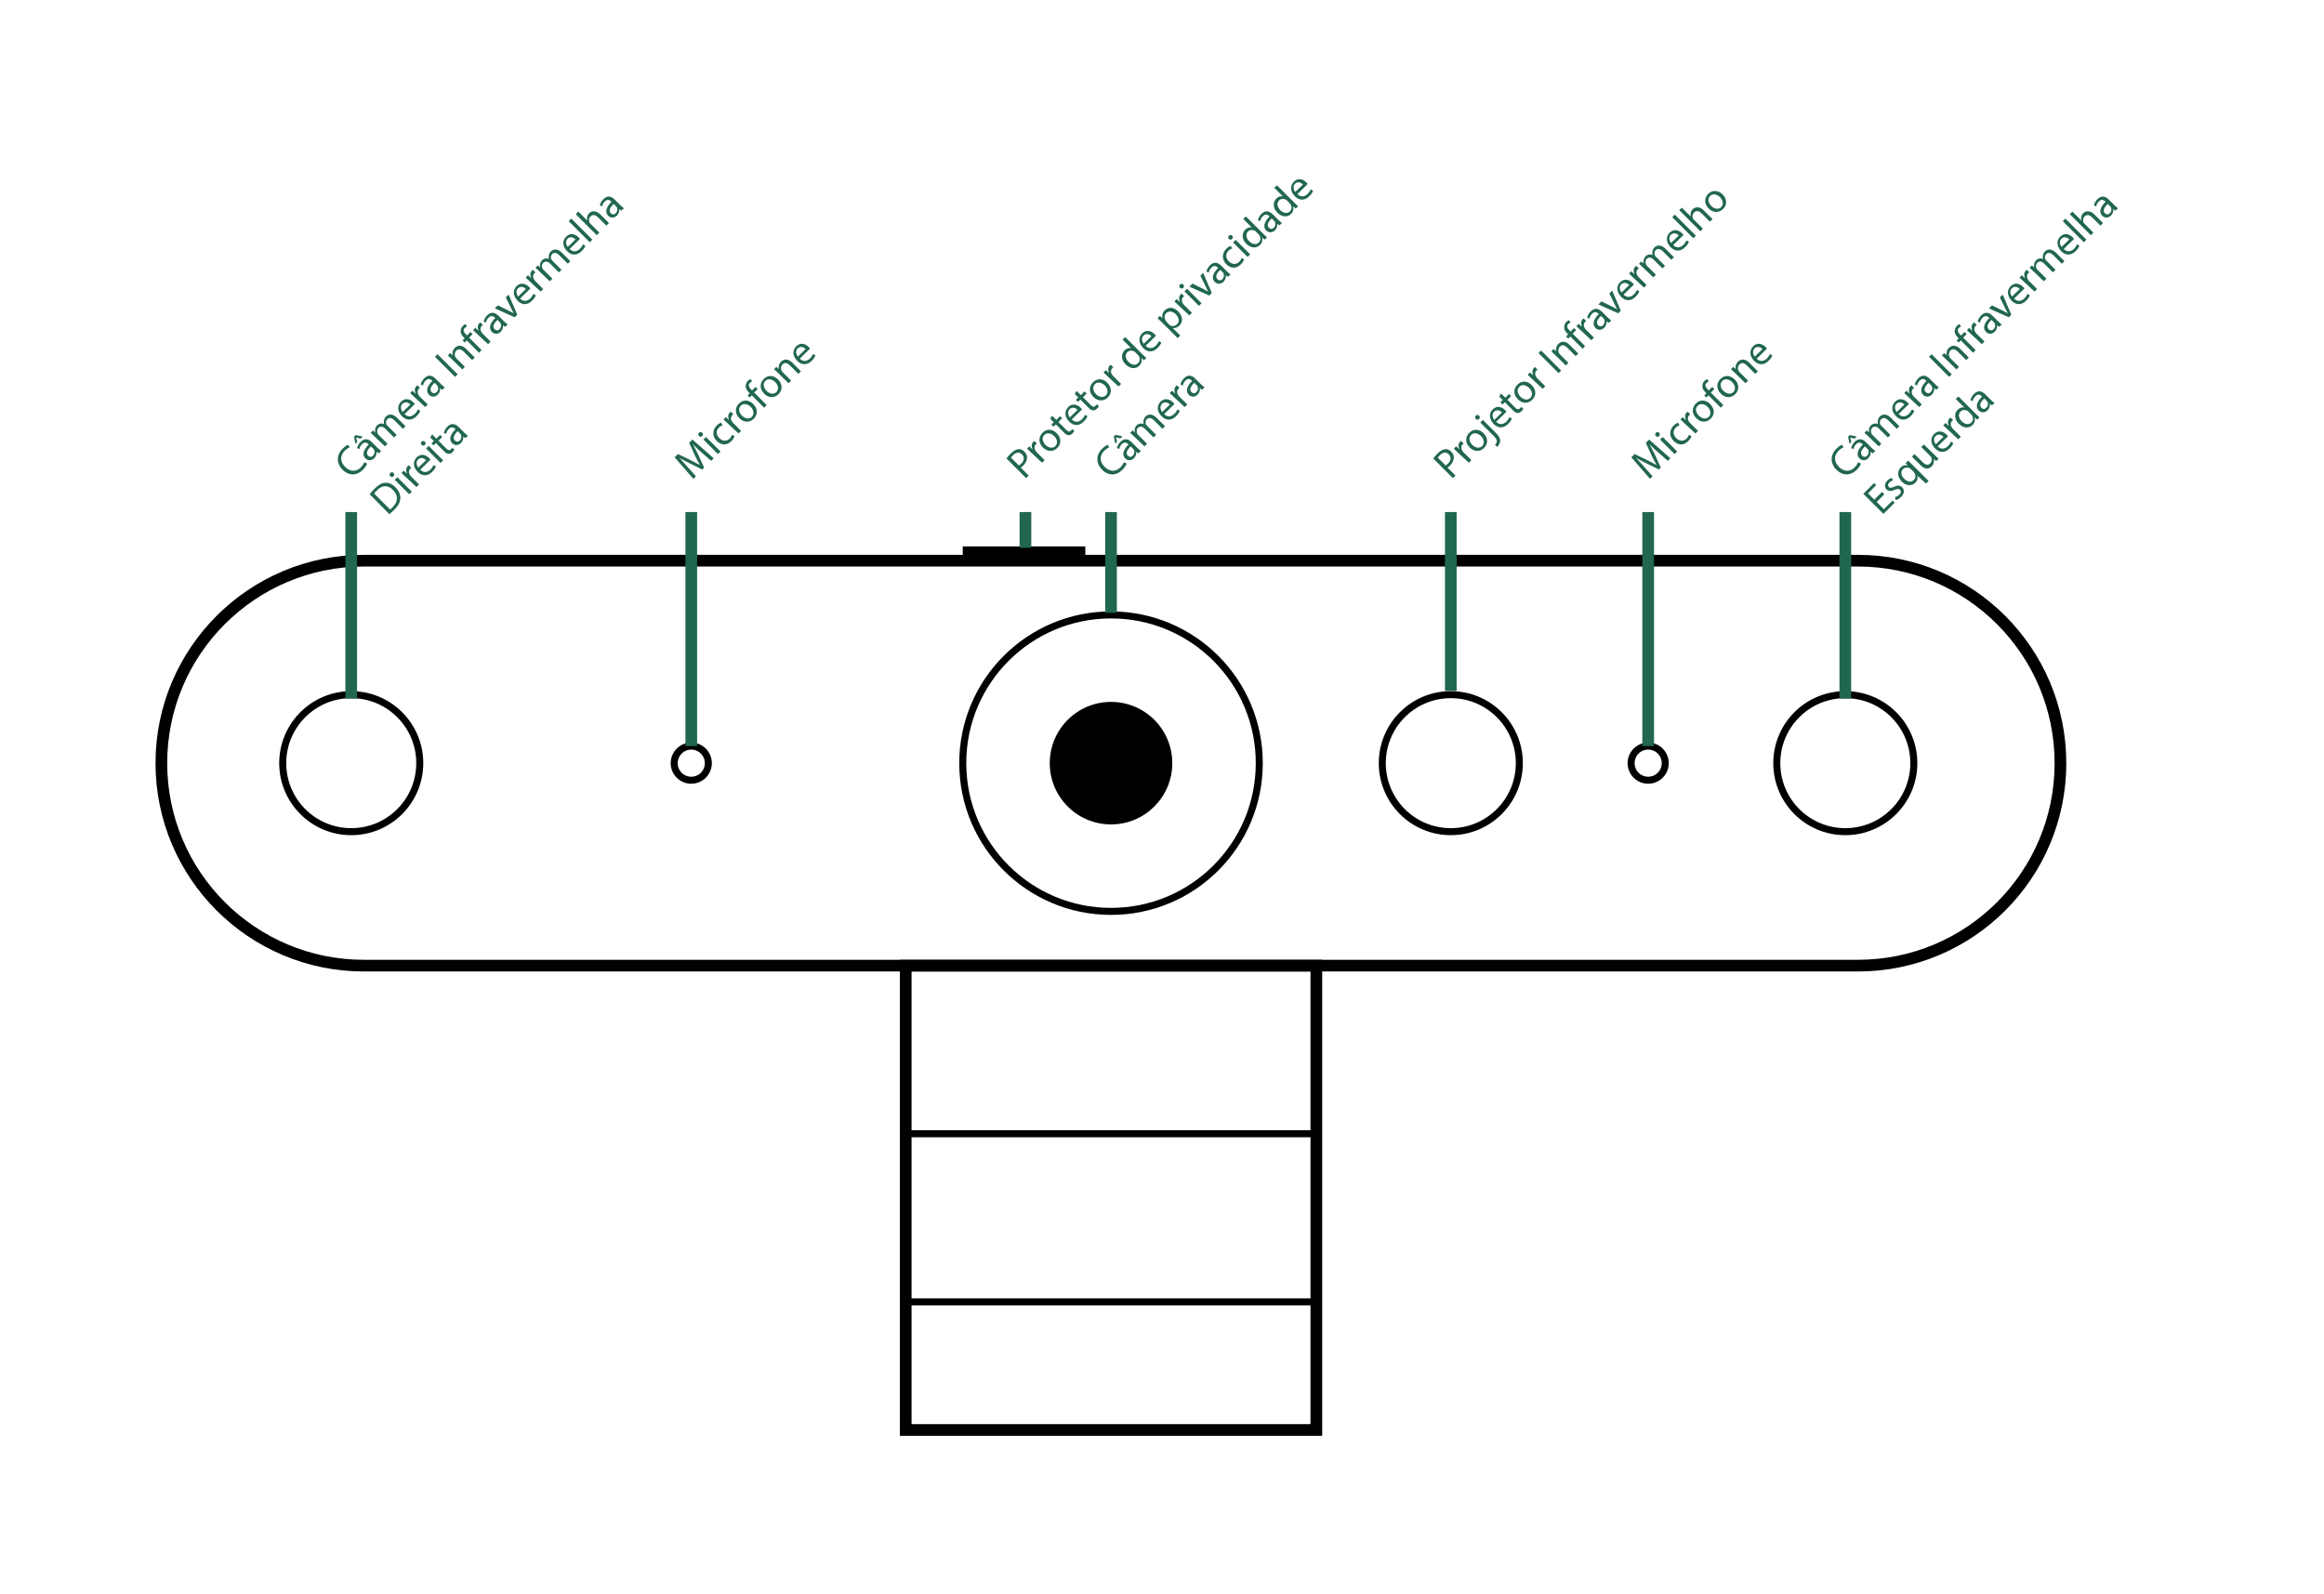 <?xml version="1.0" encoding="utf-8"?>
<!-- Generator: Adobe Illustrator 25.0.1, SVG Export Plug-In . SVG Version: 6.00 Build 0)  -->
<svg version="1.1" id="Layer_1" xmlns="http://www.w3.org/2000/svg" xmlns:xlink="http://www.w3.org/1999/xlink" x="0px" y="0px"
	 viewBox="0 0 993.8 681.9" style="enable-background:new 0 0 993.8 681.9;" xml:space="preserve">
<style type="text/css">
	.st0{fill:#74BAA0;}
	.st1{fill:#C6CEC7;}
	.st2{opacity:0.4;fill:url(#SVGID_1_);}
	.st3{opacity:0.35;fill:url(#SVGID_2_);}
	.st4{opacity:0.3;fill:url(#SVGID_3_);}
	.st5{fill:none;stroke:#000000;stroke-width:5;stroke-miterlimit:10;}
	.st6{fill:#CCD9CF;}
	.st7{fill:#67A38B;}
	.st8{opacity:0.28;fill:url(#SVGID_4_);}
	.st9{fill:none;stroke:#000000;stroke-width:3;stroke-miterlimit:10;}
	.st10{fill:none;stroke:#216651;stroke-width:5;stroke-miterlimit:10;}
	.st11{fill:#216651;}
	.st12{fill:none;stroke:#000000;stroke-width:5;stroke-linejoin:round;stroke-miterlimit:10;}
	.st13{opacity:0.5;fill:url(#SVGID_5_);}
	.st14{opacity:0.59;}
	.st15{opacity:0.77;}
	.st16{opacity:0.4;fill:url(#SVGID_6_);}
	.st17{opacity:0.35;fill:url(#SVGID_7_);}
	.st18{opacity:0.3;fill:url(#SVGID_8_);}
	.st19{opacity:0.28;fill:url(#SVGID_9_);}
	.st20{opacity:0.5;fill:url(#SVGID_10_);}
	.st21{fill:none;stroke:#216651;stroke-width:3;stroke-miterlimit:10;}
	.st22{fill:url(#SVGID_11_);}
	.st23{opacity:0.5;fill:#B3B3B3;}
	.st24{opacity:0.85;fill:url(#SVGID_12_);}
</style>
<path class="st5" d="M794.5,413H155.6c-47.8,0-86.6-38.8-86.6-86.6v0c0-47.8,38.8-86.6,86.6-86.6h638.9c47.8,0,86.6,38.8,86.6,86.6
	v0C881.1,374.2,842.4,413,794.5,413z"/>
<circle class="st9" cx="475.1" cy="326.4" r="63.4"/>
<circle class="st9" cx="620.4" cy="326.4" r="29.3"/>
<circle class="st9" cx="295.6" cy="326.4" r="7.3"/>
<circle cx="475.1" cy="326.4" r="26.2"/>
<circle class="st9" cx="704.8" cy="326.4" r="7.3"/>
<circle class="st9" cx="150.2" cy="326.4" r="29.3"/>
<circle class="st9" cx="789.1" cy="326.4" r="29.3"/>
<rect x="411.7" y="233.7" width="52.4" height="6"/>
<rect x="387.3" y="413" class="st9" width="175.6" height="71.9"/>
<rect x="387.3" y="413" class="st5" width="175.6" height="198.6"/>
<rect x="387.3" y="556.8" class="st9" width="175.6" height="54.8"/>
<line class="st10" x1="150.2" y1="298.8" x2="150.2" y2="219"/>
<line class="st10" x1="295.6" y1="319.1" x2="295.6" y2="219"/>
<line class="st10" x1="475.1" y1="262.1" x2="475.1" y2="219"/>
<g>
	<path class="st11" d="M157,198.3c-0.2,0.6-0.8,1.6-1.9,2.7c-2.4,2.4-5.8,2.7-8.6-0.1c-2.7-2.7-2.7-6.3,0-9c1.1-1.1,2-1.5,2.4-1.7
		l0.6,1.2c-0.6,0.2-1.4,0.7-2.1,1.4c-2,2-2.1,4.6,0.2,6.9c2.1,2.1,4.7,2.2,6.7,0.2c0.7-0.7,1.2-1.5,1.5-2.2L157,198.3z"/>
	<path class="st11" d="M152.1,186.1l3,0.6l-0.9,0.9l-1.9-0.5l0,0l0.5,1.9l-0.8,0.8l-0.6-3L152.1,186.1z M161.9,193.9l-0.9-0.7l0,0
		c0.1,0.8-0.1,1.9-1,2.8c-1.2,1.2-2.8,1-3.7,0.1c-1.5-1.5-1-3.6,1.4-6l-0.1-0.1c-0.5-0.5-1.6-1.3-2.8,0c-0.6,0.6-1,1.3-1.1,2.1
		l-1-0.5c0.2-0.8,0.7-1.8,1.5-2.6c1.9-1.9,3.6-1.1,4.9,0.2l2.3,2.3c0.5,0.5,1.1,1,1.6,1.4L161.9,193.9z M158.6,190.9
		c-1.2,1.2-2.4,2.8-1.2,4c0.7,0.7,1.6,0.6,2.1,0c0.8-0.8,0.8-1.8,0.5-2.5c-0.1-0.2-0.2-0.3-0.3-0.4L158.6,190.9z"/>
	<path class="st11" d="M160.2,186.7c-0.6-0.6-1.2-1.1-1.7-1.6l1-1l1,0.9l0,0c-0.2-0.9-0.2-2.1,0.8-3.1c0.8-0.8,2-1,3-0.5l0,0
		c-0.2-0.5-0.2-1-0.1-1.5c0.1-0.6,0.3-1.2,0.9-1.8c0.8-0.8,2.6-1.5,4.7,0.6l3.6,3.6l-1.1,1.1l-3.5-3.5c-1.2-1.2-2.3-1.5-3.2-0.6
		c-0.6,0.6-0.7,1.6-0.3,2.3c0.1,0.2,0.3,0.4,0.5,0.6l3.8,3.8l-1.1,1.1l-3.7-3.7c-1-1-2.1-1.3-3-0.4c-0.7,0.7-0.6,1.8-0.3,2.5
		c0.1,0.2,0.3,0.4,0.5,0.6l3.7,3.7l-1.1,1.1L160.2,186.7z"/>
	<path class="st11" d="M173,177.1c1.5,1.5,3.1,1.1,4.3,0c0.8-0.8,1.1-1.4,1.4-2l1,0.6c-0.2,0.6-0.7,1.5-1.7,2.4
		c-1.9,1.9-4.3,1.8-6.1-0.1c-1.9-1.9-2.2-4.4-0.4-6.2c2-2,4.3-0.8,5.4,0.4c0.2,0.2,0.4,0.4,0.5,0.6L173,177.1z M175.5,173
		c-0.7-0.7-2.1-1.5-3.4-0.3c-1.1,1.1-0.6,2.7,0.1,3.5L175.5,173z"/>
	<path class="st11" d="M177.4,170c-0.7-0.7-1.4-1.3-2-1.9l1-1l1.2,1.2l0.1-0.1c-0.5-1.1-0.4-2.3,0.4-3.1c0.1-0.1,0.2-0.2,0.4-0.3
		l1.1,1.1c-0.1,0.1-0.3,0.2-0.4,0.3c-0.8,0.8-0.8,1.9-0.1,2.9c0.1,0.2,0.3,0.4,0.5,0.6l3.3,3.3l-1.1,1.1L177.4,170z"/>
	<path class="st11" d="M189.1,166.7l-0.9-0.7l0,0c0.1,0.8-0.1,1.9-1,2.8c-1.2,1.2-2.8,1-3.7,0.1c-1.5-1.5-1-3.6,1.4-6l-0.1-0.1
		c-0.5-0.5-1.6-1.3-2.8,0c-0.6,0.6-1,1.3-1.1,2.1l-1-0.5c0.2-0.8,0.7-1.8,1.5-2.6c1.9-1.9,3.6-1.1,4.9,0.2l2.3,2.3
		c0.5,0.5,1.1,1,1.6,1.4L189.1,166.7z M185.8,163.7c-1.2,1.2-2.4,2.8-1.2,4c0.7,0.7,1.6,0.6,2.1,0c0.8-0.8,0.8-1.8,0.5-2.5
		c-0.1-0.2-0.2-0.3-0.3-0.4L185.8,163.7z"/>
	<path class="st11" d="M187.1,151.5l8.6,8.6l-1.1,1.1l-8.6-8.6L187.1,151.5z"/>
	<path class="st11" d="M193.2,153.6c-0.6-0.6-1.2-1.1-1.7-1.6l1-1l1.1,1l0,0c-0.3-0.9-0.1-2.2,0.9-3.2c0.9-0.9,2.7-1.7,4.8,0.4
		l3.7,3.7l-1.1,1.1l-3.6-3.6c-1-1-2.2-1.5-3.2-0.4c-0.7,0.7-0.8,1.8-0.4,2.6c0.1,0.2,0.3,0.4,0.4,0.6l3.7,3.7l-1.1,1.1L193.2,153.6z
		"/>
	<path class="st11" d="M204.9,150.9l-5.3-5.3l-0.9,0.9l-0.9-0.9l0.9-0.9l-0.3-0.3c-0.9-0.9-1.5-1.8-1.4-2.9c0-0.8,0.4-1.6,0.9-2.1
		c0.4-0.4,0.8-0.6,1.1-0.8l0.7,1c-0.2,0.1-0.5,0.3-0.9,0.6c-1,1-0.4,2,0.6,3l0.3,0.3l1.5-1.5l0.9,0.9l-1.5,1.5l5.3,5.3L204.9,150.9z
		"/>
	<path class="st11" d="M204.3,143.1c-0.7-0.7-1.4-1.3-2-1.9l1-1l1.2,1.2l0.1-0.1c-0.5-1.1-0.4-2.3,0.4-3.1c0.1-0.1,0.2-0.2,0.4-0.3
		l1.1,1.1c-0.1,0.1-0.3,0.2-0.4,0.3c-0.8,0.8-0.8,1.9-0.1,2.9c0.1,0.2,0.3,0.4,0.5,0.6l3.3,3.3l-1.1,1.1L204.3,143.1z"/>
	<path class="st11" d="M216,139.8l-0.9-0.7l0,0c0.1,0.8-0.1,1.9-1,2.8c-1.2,1.2-2.8,1-3.7,0.1c-1.5-1.5-1-3.6,1.4-6l-0.1-0.1
		c-0.5-0.5-1.6-1.3-2.8,0c-0.6,0.6-1,1.3-1.1,2.1l-1-0.5c0.2-0.8,0.7-1.8,1.5-2.6c1.9-1.9,3.6-1.1,4.9,0.2l2.3,2.3
		c0.5,0.5,1.1,1,1.6,1.4L216,139.8z M212.7,136.8c-1.2,1.2-2.4,2.8-1.2,4c0.7,0.7,1.6,0.6,2.1,0c0.8-0.8,0.8-1.8,0.5-2.5
		c-0.1-0.2-0.2-0.3-0.3-0.4L212.7,136.8z"/>
	<path class="st11" d="M212.9,130.6l4.7,2.3c0.8,0.4,1.4,0.7,2.1,1.1l0,0c-0.4-0.6-0.7-1.3-1.1-2.1l-2.3-4.7l1.2-1.2l3.7,8.6
		l-1.1,1.1l-8.5-3.8L212.9,130.6z"/>
	<path class="st11" d="M222.4,127.7c1.5,1.5,3.1,1.1,4.3,0c0.8-0.8,1.1-1.4,1.4-2l1,0.6c-0.2,0.6-0.7,1.5-1.7,2.4
		c-1.9,1.9-4.3,1.8-6.1-0.1s-2.2-4.4-0.4-6.2c2-2,4.3-0.8,5.4,0.4c0.2,0.2,0.4,0.4,0.5,0.6L222.4,127.7z M224.9,123.6
		c-0.7-0.7-2.1-1.5-3.4-0.3c-1.1,1.1-0.6,2.7,0.1,3.5L224.9,123.6z"/>
	<path class="st11" d="M226.8,120.6c-0.7-0.7-1.4-1.3-2-1.9l1-1l1.2,1.2l0.1-0.1c-0.5-1.1-0.4-2.3,0.4-3.1c0.1-0.1,0.2-0.2,0.4-0.3
		l1.1,1.1c-0.1,0.1-0.3,0.2-0.4,0.3c-0.8,0.8-0.8,1.9-0.1,2.9c0.1,0.2,0.3,0.4,0.5,0.6l3.3,3.3l-1.1,1.1L226.8,120.6z"/>
	<path class="st11" d="M230.7,116.1c-0.6-0.6-1.2-1.1-1.7-1.6l1-1l1,0.9l0,0c-0.2-0.9-0.2-2,0.8-3.1c0.8-0.8,2-1,3-0.5l0,0
		c-0.2-0.5-0.2-1-0.1-1.5c0.1-0.6,0.3-1.2,0.9-1.8c0.8-0.8,2.6-1.5,4.7,0.6l3.6,3.6l-1.1,1.1l-3.5-3.5c-1.2-1.2-2.3-1.5-3.2-0.6
		c-0.6,0.6-0.7,1.6-0.3,2.3c0.1,0.2,0.3,0.4,0.5,0.6l3.8,3.8l-1.1,1.1l-3.7-3.7c-1-1-2.1-1.3-3-0.4c-0.7,0.7-0.7,1.8-0.3,2.5
		c0.1,0.2,0.3,0.4,0.5,0.6l3.7,3.7l-1.1,1.1L230.7,116.1z"/>
	<path class="st11" d="M243.6,106.5c1.5,1.5,3.1,1.1,4.3,0c0.8-0.8,1.1-1.4,1.4-2l1,0.6c-0.2,0.6-0.7,1.5-1.7,2.4
		c-1.9,1.9-4.3,1.8-6.1-0.1c-1.9-1.9-2.2-4.4-0.4-6.2c2-2,4.3-0.8,5.4,0.4c0.2,0.2,0.4,0.4,0.5,0.6L243.6,106.5z M246.1,102.4
		c-0.7-0.7-2.1-1.5-3.4-0.3c-1.1,1.1-0.6,2.7,0.1,3.5L246.1,102.4z"/>
	<path class="st11" d="M243.2,94.6l1.1-1.1l9,9l-1.1,1.1L243.2,94.6z"/>
	<path class="st11" d="M246.2,91.6l1.1-1.1l3.8,3.8l0,0c-0.1-0.5-0.1-1.1,0-1.6c0.1-0.5,0.4-1,0.8-1.5c0.8-0.8,2.7-1.6,4.8,0.5
		l3.7,3.7l-1.1,1.1l-3.5-3.5c-1-1-2.2-1.5-3.3-0.4c-0.7,0.7-0.8,1.8-0.4,2.6c0.1,0.2,0.2,0.4,0.5,0.6l3.7,3.7l-1.1,1.1L246.2,91.6z"
		/>
	<path class="st11" d="M265.7,90.1l-0.9-0.7l0,0c0.1,0.8-0.1,1.9-1,2.8c-1.2,1.2-2.8,1-3.7,0.1c-1.5-1.5-1-3.6,1.4-6l-0.1-0.1
		c-0.5-0.5-1.6-1.3-2.8,0c-0.6,0.6-1,1.3-1.1,2.1l-1-0.5c0.2-0.8,0.7-1.8,1.5-2.6c1.9-1.9,3.6-1.1,4.9,0.2l2.3,2.3
		c0.5,0.5,1.1,1,1.6,1.4L265.7,90.1z M262.4,87.2c-1.2,1.2-2.4,2.8-1.2,4c0.7,0.7,1.6,0.6,2.1,0c0.8-0.8,0.8-1.8,0.5-2.5
		c-0.1-0.2-0.2-0.3-0.3-0.4L262.4,87.2z"/>
	<path class="st11" d="M158.1,211.4c0.6-0.8,1.3-1.7,2.2-2.5c1.6-1.6,3.1-2.4,4.5-2.4c1.5-0.1,2.9,0.5,4.3,1.9
		c1.4,1.4,2.1,3,2.1,4.6c0,1.6-0.9,3.4-2.6,5c-0.8,0.8-1.5,1.4-2.1,1.9L158.1,211.4z M166.8,217.9c0.3-0.2,0.8-0.6,1.2-1.1
		c2.4-2.4,2.3-5,0-7.3c-2-2-4.4-2.2-6.8,0.2c-0.6,0.6-1,1.1-1.2,1.4L166.8,217.9z"/>
	<path class="st11" d="M168.3,202.3c0.4,0.4,0.4,1,0,1.4c-0.4,0.4-1,0.4-1.4,0c-0.4-0.4-0.4-1,0-1.4
		C167.4,201.8,167.9,201.9,168.3,202.3z M175,211.4l-6.2-6.2l1.1-1.1l6.2,6.2L175,211.4z"/>
	<path class="st11" d="M173.7,204.2c-0.7-0.7-1.4-1.3-2-1.9l1-1l1.2,1.2l0.1-0.1c-0.5-1.1-0.4-2.3,0.4-3.1c0.1-0.1,0.2-0.2,0.4-0.3
		l1.1,1.1c-0.1,0.1-0.3,0.2-0.4,0.3c-0.8,0.8-0.8,1.9-0.1,2.9c0.1,0.2,0.3,0.4,0.5,0.6l3.3,3.3l-1.1,1.1L173.7,204.2z"/>
	<path class="st11" d="M179.7,200.9c1.5,1.5,3.1,1.1,4.3,0c0.8-0.8,1.1-1.4,1.4-2l1,0.6c-0.2,0.6-0.7,1.5-1.7,2.4
		c-1.9,1.9-4.3,1.8-6.1-0.1c-1.9-1.9-2.2-4.4-0.4-6.2c2-2,4.3-0.8,5.4,0.4c0.2,0.2,0.4,0.4,0.5,0.6L179.7,200.9z M182.2,196.8
		c-0.7-0.7-2.1-1.5-3.4-0.3c-1.1,1.1-0.6,2.7,0.1,3.5L182.2,196.8z"/>
	<path class="st11" d="M181.7,188.9c0.4,0.4,0.4,1,0,1.4c-0.4,0.4-1,0.4-1.4,0c-0.4-0.4-0.4-1,0-1.4
		C180.7,188.5,181.3,188.5,181.7,188.9z M188.4,198l-6.2-6.2l1.1-1.1l6.2,6.2L188.4,198z"/>
	<path class="st11" d="M184.8,185.8l1.8,1.8l1.6-1.6l0.9,0.9l-1.6,1.6l3.3,3.3c0.8,0.8,1.4,1,2,0.4c0.3-0.3,0.5-0.5,0.6-0.7l0.9,0.8
		c-0.1,0.3-0.4,0.7-0.8,1.1c-0.5,0.5-1.1,0.8-1.7,0.7c-0.6,0-1.3-0.4-2-1.2l-3.4-3.4l-1,1l-0.9-0.9l1-1l-1.5-1.5L184.8,185.8z"/>
	<path class="st11" d="M199,187.4l-0.9-0.7l0,0c0.1,0.8-0.1,1.9-1,2.8c-1.2,1.2-2.8,1-3.7,0.1c-1.5-1.5-1-3.6,1.4-6l-0.1-0.1
		c-0.5-0.5-1.6-1.3-2.8,0c-0.6,0.6-1,1.3-1.1,2.1l-1-0.5c0.2-0.8,0.7-1.8,1.5-2.6c1.9-1.9,3.6-1.1,4.9,0.2l2.3,2.3
		c0.5,0.5,1.1,1,1.6,1.4L199,187.4z M195.7,184.4c-1.2,1.2-2.4,2.8-1.2,4c0.7,0.7,1.6,0.6,2.1,0c0.8-0.8,0.8-1.8,0.5-2.5
		c-0.1-0.2-0.2-0.3-0.3-0.4L195.7,184.4z"/>
</g>
<line class="st10" x1="789.1" y1="298.8" x2="789.1" y2="219"/>
<g>
	<path class="st11" d="M795.8,198.3c-0.2,0.6-0.8,1.6-1.9,2.7c-2.4,2.4-5.8,2.7-8.6-0.1c-2.7-2.7-2.7-6.3,0-9c1.1-1.1,2-1.5,2.4-1.7
		l0.6,1.2c-0.6,0.2-1.4,0.7-2.1,1.4c-2,2-2.1,4.6,0.2,6.9c2.1,2.1,4.7,2.2,6.7,0.2c0.7-0.7,1.2-1.5,1.5-2.2L795.8,198.3z"/>
	<path class="st11" d="M791,186.1l3,0.6l-0.9,0.9l-1.9-0.5l0,0l0.5,1.9l-0.8,0.8l-0.6-3L791,186.1z M800.8,193.9l-0.9-0.7l0,0
		c0.1,0.8-0.1,1.9-1,2.8c-1.2,1.2-2.8,1-3.7,0.1c-1.5-1.5-1-3.6,1.4-6l-0.1-0.1c-0.5-0.5-1.6-1.3-2.8,0c-0.6,0.6-1,1.3-1.1,2.1
		l-1-0.5c0.2-0.8,0.7-1.8,1.5-2.6c1.9-1.9,3.6-1.1,4.9,0.2l2.3,2.3c0.5,0.5,1.1,1,1.6,1.4L800.8,193.9z M797.5,190.9
		c-1.2,1.2-2.4,2.8-1.2,4c0.7,0.7,1.6,0.6,2.1,0c0.8-0.8,0.8-1.8,0.5-2.5c-0.1-0.2-0.2-0.3-0.3-0.4L797.5,190.9z"/>
	<path class="st11" d="M799,186.7c-0.6-0.6-1.2-1.1-1.7-1.6l1-1l1,0.9l0,0c-0.2-0.9-0.2-2.1,0.8-3.1c0.8-0.8,2-1,3-0.5l0,0
		c-0.2-0.5-0.2-1-0.1-1.5c0.1-0.6,0.3-1.2,0.9-1.8c0.8-0.8,2.6-1.5,4.7,0.6l3.6,3.6l-1.1,1.1l-3.5-3.5c-1.2-1.2-2.3-1.5-3.2-0.6
		c-0.6,0.6-0.7,1.6-0.3,2.3c0.1,0.2,0.3,0.4,0.5,0.6l3.8,3.8l-1.1,1.1l-3.7-3.7c-1-1-2.1-1.3-3-0.4c-0.7,0.7-0.6,1.8-0.3,2.5
		c0.1,0.2,0.3,0.4,0.5,0.6l3.7,3.7l-1.1,1.1L799,186.7z"/>
	<path class="st11" d="M811.9,177.1c1.5,1.5,3.1,1.1,4.3,0c0.8-0.8,1.1-1.4,1.4-2l1,0.6c-0.2,0.6-0.7,1.5-1.7,2.4
		c-1.9,1.9-4.3,1.8-6.1-0.1c-1.9-1.9-2.2-4.4-0.4-6.2c2-2,4.3-0.8,5.4,0.4c0.2,0.2,0.4,0.4,0.5,0.6L811.9,177.1z M814.4,173
		c-0.7-0.7-2.1-1.5-3.4-0.3c-1.1,1.1-0.6,2.7,0.1,3.5L814.4,173z"/>
	<path class="st11" d="M816.3,170c-0.7-0.7-1.4-1.3-2-1.9l1-1l1.2,1.2l0.1-0.1c-0.5-1.1-0.4-2.3,0.4-3.1c0.1-0.1,0.2-0.2,0.4-0.3
		l1.1,1.1c-0.1,0.1-0.3,0.2-0.4,0.3c-0.8,0.8-0.8,1.9-0.1,2.9c0.1,0.2,0.3,0.4,0.5,0.6l3.3,3.3l-1.1,1.1L816.3,170z"/>
	<path class="st11" d="M828,166.7l-0.9-0.7l0,0c0.1,0.8-0.1,1.9-1,2.8c-1.2,1.2-2.8,1-3.7,0.1c-1.5-1.5-1-3.6,1.4-6l-0.1-0.1
		c-0.5-0.5-1.6-1.3-2.8,0c-0.6,0.6-1,1.3-1.1,2.1l-1-0.5c0.2-0.8,0.7-1.8,1.5-2.6c1.9-1.9,3.6-1.1,4.9,0.2l2.3,2.3
		c0.5,0.5,1.1,1,1.6,1.4L828,166.7z M824.7,163.7c-1.2,1.2-2.4,2.8-1.2,4c0.7,0.7,1.6,0.6,2.1,0c0.8-0.8,0.8-1.8,0.5-2.5
		c-0.1-0.2-0.2-0.3-0.3-0.4L824.7,163.7z"/>
	<path class="st11" d="M826,151.5l8.6,8.6l-1.1,1.1l-8.6-8.6L826,151.5z"/>
	<path class="st11" d="M832.1,153.6c-0.6-0.6-1.2-1.1-1.7-1.6l1-1l1.1,1l0,0c-0.3-0.9-0.1-2.2,0.9-3.2c0.9-0.9,2.7-1.7,4.8,0.4
		l3.7,3.7l-1.1,1.1l-3.6-3.6c-1-1-2.2-1.5-3.2-0.4c-0.7,0.7-0.8,1.8-0.4,2.6c0.1,0.2,0.3,0.4,0.4,0.6l3.7,3.7l-1.1,1.1L832.1,153.6z
		"/>
	<path class="st11" d="M843.8,150.9l-5.3-5.3l-0.9,0.9l-0.9-0.9l0.9-0.9l-0.3-0.3c-0.9-0.9-1.5-1.8-1.4-2.9c0-0.8,0.4-1.6,0.9-2.1
		c0.4-0.4,0.8-0.6,1.1-0.8l0.7,1c-0.2,0.1-0.5,0.3-0.9,0.6c-1,1-0.4,2,0.6,3l0.3,0.3l1.5-1.5l0.9,0.9l-1.5,1.5l5.3,5.3L843.8,150.9z
		"/>
	<path class="st11" d="M843.1,143.1c-0.7-0.7-1.4-1.3-2-1.9l1-1l1.2,1.2l0.1-0.1c-0.5-1.1-0.4-2.3,0.4-3.1c0.1-0.1,0.2-0.2,0.4-0.3
		l1.1,1.1c-0.1,0.1-0.3,0.2-0.4,0.3c-0.8,0.8-0.8,1.9-0.1,2.9c0.1,0.2,0.3,0.4,0.5,0.6l3.3,3.3l-1.1,1.1L843.1,143.1z"/>
	<path class="st11" d="M854.9,139.8l-0.9-0.7l0,0c0.1,0.8-0.1,1.9-1,2.8c-1.2,1.2-2.8,1-3.7,0.1c-1.5-1.5-1-3.6,1.4-6l-0.1-0.1
		c-0.5-0.5-1.6-1.3-2.8,0c-0.6,0.6-1,1.3-1.1,2.1l-1-0.5c0.2-0.8,0.7-1.8,1.5-2.6c1.9-1.9,3.6-1.1,4.9,0.2l2.3,2.3
		c0.5,0.5,1.1,1,1.6,1.4L854.9,139.8z M851.6,136.8c-1.2,1.2-2.4,2.8-1.2,4c0.7,0.7,1.6,0.6,2.1,0c0.8-0.8,0.8-1.8,0.5-2.5
		c-0.1-0.2-0.2-0.3-0.3-0.4L851.6,136.8z"/>
	<path class="st11" d="M851.8,130.6l4.7,2.3c0.8,0.4,1.4,0.7,2.1,1.1l0,0c-0.4-0.6-0.7-1.3-1.1-2.1l-2.3-4.7l1.2-1.2l3.7,8.6
		l-1.1,1.1l-8.5-3.8L851.8,130.6z"/>
	<path class="st11" d="M861.3,127.7c1.5,1.5,3.1,1.1,4.3,0c0.8-0.8,1.1-1.4,1.4-2l1,0.6c-0.2,0.6-0.7,1.5-1.7,2.4
		c-1.9,1.9-4.3,1.8-6.1-0.1s-2.2-4.4-0.4-6.2c2-2,4.3-0.8,5.4,0.4c0.2,0.2,0.4,0.4,0.5,0.6L861.3,127.7z M863.7,123.6
		c-0.7-0.7-2.1-1.5-3.4-0.3c-1.1,1.1-0.6,2.7,0.1,3.5L863.7,123.6z"/>
	<path class="st11" d="M865.6,120.6c-0.7-0.7-1.4-1.3-2-1.9l1-1l1.2,1.2l0.1-0.1c-0.5-1.1-0.4-2.3,0.4-3.1c0.1-0.1,0.2-0.2,0.4-0.3
		l1.1,1.1c-0.1,0.1-0.3,0.2-0.4,0.3c-0.8,0.8-0.8,1.9-0.1,2.9c0.1,0.2,0.3,0.4,0.5,0.6l3.3,3.3l-1.1,1.1L865.6,120.6z"/>
	<path class="st11" d="M869.6,116.1c-0.6-0.6-1.2-1.1-1.7-1.6l1-1l1,0.9l0,0c-0.2-0.9-0.2-2,0.8-3.1c0.8-0.8,2-1,3-0.5l0,0
		c-0.2-0.5-0.2-1-0.1-1.5c0.1-0.6,0.3-1.2,0.9-1.8c0.8-0.8,2.6-1.5,4.7,0.6l3.6,3.6l-1.1,1.1l-3.5-3.5c-1.2-1.2-2.3-1.5-3.2-0.6
		c-0.6,0.6-0.7,1.6-0.3,2.3c0.1,0.2,0.3,0.4,0.5,0.6l3.8,3.8l-1.1,1.1l-3.7-3.7c-1-1-2.1-1.3-3-0.4c-0.7,0.7-0.7,1.8-0.3,2.5
		c0.1,0.2,0.3,0.4,0.5,0.6l3.7,3.7l-1.1,1.1L869.6,116.1z"/>
	<path class="st11" d="M882.5,106.5c1.5,1.5,3.1,1.1,4.3,0c0.8-0.8,1.1-1.4,1.4-2l1,0.6c-0.2,0.6-0.7,1.5-1.7,2.4
		c-1.9,1.9-4.3,1.8-6.1-0.1s-2.2-4.4-0.4-6.2c2-2,4.3-0.8,5.4,0.4c0.2,0.2,0.4,0.4,0.5,0.6L882.5,106.5z M884.9,102.4
		c-0.7-0.7-2.1-1.5-3.4-0.3c-1.1,1.1-0.6,2.7,0.1,3.5L884.9,102.4z"/>
	<path class="st11" d="M882.1,94.6l1.1-1.1l9,9l-1.1,1.1L882.1,94.6z"/>
	<path class="st11" d="M885.1,91.6l1.1-1.1l3.8,3.8l0,0c-0.1-0.5-0.1-1.1,0-1.6c0.1-0.5,0.4-1,0.8-1.5c0.8-0.8,2.7-1.6,4.8,0.5
		l3.7,3.7l-1.1,1.1l-3.5-3.5c-1-1-2.2-1.5-3.3-0.4c-0.7,0.7-0.8,1.8-0.4,2.6c0.1,0.2,0.2,0.4,0.5,0.6l3.7,3.7l-1.1,1.1L885.1,91.6z"
		/>
	<path class="st11" d="M904.6,90.1l-0.9-0.7l0,0c0.1,0.8-0.1,1.9-1,2.8c-1.2,1.2-2.8,1-3.7,0.1c-1.5-1.5-1-3.6,1.4-6l-0.1-0.1
		c-0.5-0.5-1.6-1.3-2.8,0c-0.6,0.6-1,1.3-1.1,2.1l-1-0.5c0.2-0.8,0.7-1.8,1.5-2.6c1.9-1.9,3.6-1.1,4.9,0.2l2.3,2.3
		c0.5,0.5,1.1,1,1.6,1.4L904.6,90.1z M901.3,87.2c-1.2,1.2-2.4,2.8-1.2,4c0.7,0.7,1.6,0.6,2.1,0c0.8-0.8,0.8-1.8,0.5-2.5
		c-0.1-0.2-0.2-0.3-0.3-0.4L901.3,87.2z"/>
	<path class="st11" d="M805.8,211.4l-3.3,3.3l3.1,3.1l3.7-3.7l0.9,0.9l-4.8,4.8l-8.6-8.6l4.6-4.6l0.9,0.9l-3.5,3.5l2.7,2.7l3.3-3.3
		L805.8,211.4z"/>
	<path class="st11" d="M810.3,212.6c0.5-0.1,1.4-0.5,1.9-1c0.8-0.8,0.8-1.6,0.3-2.1c-0.5-0.5-1.1-0.5-2.3,0
		c-1.5,0.7-2.6,0.6-3.4-0.1c-1-1-1-2.6,0.3-3.9c0.6-0.6,1.4-1,1.9-1.1l0.5,1.1c-0.4,0.1-1,0.3-1.6,0.9c-0.7,0.7-0.6,1.4-0.2,1.9
		c0.5,0.5,1.1,0.4,2.2-0.1c1.5-0.7,2.6-0.7,3.5,0.2c1.1,1.1,1,2.7-0.5,4.2c-0.7,0.7-1.5,1.1-2.2,1.3L810.3,212.6z"/>
	<path class="st11" d="M819.9,203.4L819.9,203.4c0.3,1,0.1,2.1-0.9,3.1c-1.4,1.4-3.9,1.4-5.7-0.5c-2.3-2.3-1.8-4.8-0.5-6.1
		c1-1,2.1-1.1,3-0.8l0,0l-0.9-1l1.1-1.1c0.5,0.5,1,1.1,1.7,1.7l7,7l-1.1,1.1L819.9,203.4z M817.2,200.7c-0.2-0.2-0.3-0.3-0.5-0.4
		c-0.9-0.5-2-0.5-2.9,0.3c-1.2,1.2-0.9,2.8,0.5,4.2c1.2,1.2,2.9,1.7,4.1,0.5c0.7-0.7,0.9-1.8,0.4-2.8c-0.1-0.2-0.3-0.5-0.4-0.6
		L817.2,200.7z"/>
	<path class="st11" d="M827.3,194.6c0.6,0.6,1.2,1.2,1.7,1.6l-1,1l-1.1-0.9l0,0c0.2,0.8,0.2,2.1-0.9,3.2c-1,1-2.7,1.6-4.8-0.6
		l-3.6-3.6l1.1-1.1l3.4,3.4c1.2,1.2,2.3,1.6,3.3,0.6c0.8-0.8,0.8-1.8,0.5-2.5c-0.1-0.2-0.3-0.5-0.5-0.7l-3.8-3.8l1.1-1.1
		L827.3,194.6z"/>
	<path class="st11" d="M828.6,190.9c1.5,1.5,3.1,1.1,4.3,0c0.8-0.8,1.1-1.4,1.4-2l1,0.6c-0.2,0.6-0.7,1.5-1.7,2.4
		c-1.9,1.9-4.3,1.8-6.1-0.1c-1.9-1.9-2.2-4.4-0.4-6.2c2-2,4.3-0.8,5.4,0.4c0.2,0.2,0.4,0.4,0.5,0.6L828.6,190.9z M831.1,186.8
		c-0.7-0.7-2.1-1.5-3.4-0.3c-1.1,1.1-0.6,2.7,0.1,3.5L831.1,186.8z"/>
	<path class="st11" d="M833,183.8c-0.7-0.7-1.4-1.3-2-1.9l1-1l1.2,1.2l0.1-0.1c-0.5-1.1-0.4-2.3,0.4-3.1c0.1-0.1,0.2-0.2,0.4-0.3
		l1.1,1.1c-0.1,0.1-0.3,0.2-0.4,0.3c-0.8,0.8-0.8,1.9-0.1,2.9c0.1,0.2,0.3,0.4,0.5,0.6l3.3,3.3l-1.1,1.1L833,183.8z"/>
	<path class="st11" d="M837.5,169.6l7.4,7.4c0.5,0.5,1.2,1.2,1.6,1.5l-1,1l-1.1-1l0,0c0.3,1,0.1,2.3-0.9,3.3
		c-1.5,1.5-3.9,1.4-5.8-0.5c-2.1-2-2.1-4.6-0.5-6.1c0.9-0.9,2-1.1,2.8-0.9l0,0l-3.7-3.7L837.5,169.6z M841.8,176.1
		c-0.1-0.1-0.3-0.3-0.5-0.4c-0.9-0.5-2.1-0.5-2.9,0.3c-1.2,1.2-0.8,2.9,0.5,4.2c1.2,1.2,2.9,1.7,4.1,0.5c0.8-0.8,0.9-1.9,0.3-3
		c-0.1-0.2-0.3-0.4-0.4-0.5L841.8,176.1z"/>
	<path class="st11" d="M851.8,173.4l-0.9-0.7l0,0c0.1,0.8-0.1,1.9-1,2.8c-1.2,1.2-2.8,1-3.7,0.1c-1.5-1.5-1-3.6,1.4-6l-0.1-0.1
		c-0.5-0.5-1.6-1.3-2.8,0c-0.6,0.6-1,1.3-1.1,2.1l-1-0.5c0.2-0.8,0.7-1.8,1.5-2.6c1.9-1.9,3.6-1.1,4.9,0.2l2.3,2.3
		c0.5,0.5,1.1,1,1.6,1.4L851.8,173.4z M848.5,170.4c-1.2,1.2-2.4,2.8-1.2,4c0.7,0.7,1.6,0.6,2.1,0c0.8-0.8,0.8-1.8,0.5-2.5
		c-0.1-0.2-0.2-0.3-0.3-0.4L848.5,170.4z"/>
</g>
<g>
	<path class="st11" d="M300.1,193.6c-1.3-1.1-2.8-2.5-3.8-3.6l0,0c0.7,1.3,1.4,2.7,2.2,4.3l2.6,5.7l-0.8,0.8l-5.5-2.7
		c-1.6-0.8-3.1-1.6-4.3-2.3l0,0c1,1.1,2.4,2.6,3.6,4l3.5,3.9l-1.1,1.1l-8-9.2l1.4-1.4l5.6,2.7c1.4,0.7,2.6,1.4,3.8,2l0,0
		c-0.6-1.1-1.3-2.3-2-3.8l-2.6-5.7l1.4-1.4l9.1,8l-1.1,1.1L300.1,193.6z"/>
	<path class="st11" d="M300.3,185.1c0.4,0.4,0.4,1,0,1.4c-0.4,0.4-1,0.4-1.4,0c-0.4-0.4-0.4-1,0-1.4
		C299.4,184.7,299.9,184.7,300.3,185.1z M307,194.2l-6.2-6.2l1.1-1.1l6.2,6.2L307,194.2z"/>
	<path class="st11" d="M314.1,186.6c-0.1,0.4-0.6,1.3-1.4,2.1c-1.9,1.9-4.3,1.8-6.2-0.1c-1.9-1.9-2-4.6,0-6.6
		c0.7-0.7,1.4-1.1,1.9-1.2l0.6,1.1c-0.4,0.1-1,0.4-1.6,1c-1.4,1.4-1.1,3.2,0.2,4.5c1.4,1.4,3.2,1.4,4.4,0.2c0.6-0.6,0.9-1.2,1.1-1.7
		L314.1,186.6z"/>
	<path class="st11" d="M311.4,181.3c-0.7-0.7-1.4-1.3-2-1.9l1-1l1.2,1.2l0.1-0.1c-0.5-1.1-0.4-2.3,0.4-3.1c0.1-0.1,0.2-0.2,0.4-0.3
		l1.1,1.1c-0.1,0.1-0.3,0.2-0.4,0.3c-0.8,0.8-0.8,1.9-0.1,2.9c0.1,0.2,0.3,0.4,0.5,0.6l3.3,3.3l-1.1,1.1L311.4,181.3z"/>
	<path class="st11" d="M322.1,172.8c2.3,2.3,1.7,4.9,0.2,6.3c-1.7,1.7-4.2,1.7-6.1-0.2c-2.1-2.1-1.9-4.6-0.2-6.3
		C317.8,170.8,320.2,170.9,322.1,172.8z M317.3,177.8c1.3,1.3,3.1,1.6,4.2,0.5c1.1-1.1,0.9-2.9-0.5-4.3c-1-1-2.9-1.8-4.2-0.5
		C315.5,174.8,316.1,176.6,317.3,177.8z"/>
	<path class="st11" d="M326.8,174.4l-5.3-5.3l-0.9,0.9l-0.9-0.9l0.9-0.9l-0.3-0.3c-0.9-0.9-1.5-1.8-1.4-2.9c0-0.8,0.4-1.6,0.9-2.1
		c0.4-0.4,0.8-0.6,1.1-0.8l0.7,1c-0.2,0.1-0.5,0.3-0.9,0.6c-1,1-0.4,2,0.6,3l0.3,0.3l1.5-1.5l0.9,0.9l-1.5,1.5l5.3,5.3L326.8,174.4z
		"/>
	<path class="st11" d="M332.7,162.3c2.3,2.3,1.7,4.9,0.2,6.3c-1.7,1.7-4.2,1.7-6.1-0.2c-2.1-2.1-1.9-4.6-0.2-6.3
		C328.3,160.3,330.8,160.4,332.7,162.3z M327.8,167.2c1.3,1.3,3.1,1.6,4.2,0.5c1.1-1.1,0.9-2.9-0.5-4.3c-1-1-2.9-1.8-4.2-0.5
		C326,164.3,326.7,166.1,327.8,167.2z"/>
	<path class="st11" d="M332.7,159.5c-0.6-0.6-1.2-1.1-1.7-1.6l1-1l1.1,1l0,0c-0.3-0.9-0.1-2.2,0.9-3.2c0.9-0.9,2.7-1.7,4.8,0.4
		l3.7,3.7l-1.1,1.1l-3.6-3.6c-1-1-2.2-1.5-3.2-0.4c-0.7,0.7-0.8,1.8-0.4,2.6c0.1,0.2,0.3,0.4,0.4,0.6l3.7,3.7l-1.1,1.1L332.7,159.5z
		"/>
	<path class="st11" d="M342,153.4c1.5,1.5,3.1,1.1,4.3,0c0.8-0.8,1.1-1.4,1.4-2l1,0.6c-0.2,0.6-0.7,1.5-1.7,2.4
		c-1.9,1.9-4.3,1.8-6.1-0.1c-1.9-1.9-2.2-4.4-0.4-6.2c2-2,4.3-0.8,5.4,0.4c0.2,0.2,0.4,0.4,0.5,0.6L342,153.4z M344.5,149.3
		c-0.7-0.7-2.1-1.5-3.4-0.3c-1.1,1.1-0.6,2.7,0.1,3.5L344.5,149.3z"/>
</g>
<line class="st10" x1="704.8" y1="319.1" x2="704.8" y2="219"/>
<g>
	<path class="st11" d="M709.2,193.6c-1.3-1.1-2.8-2.5-3.8-3.6l0,0c0.7,1.3,1.4,2.7,2.2,4.3l2.6,5.7l-0.8,0.8l-5.5-2.7
		c-1.6-0.8-3.1-1.6-4.3-2.3l0,0c1,1.1,2.4,2.6,3.6,4l3.5,3.9l-1.1,1.1l-8-9.2l1.4-1.4l5.6,2.7c1.4,0.7,2.6,1.4,3.8,2l0,0
		c-0.6-1.1-1.3-2.3-2-3.8l-2.6-5.7l1.4-1.4l9.1,8l-1.1,1.1L709.2,193.6z"/>
	<path class="st11" d="M709.5,185.1c0.4,0.4,0.4,1,0,1.4c-0.4,0.4-1,0.4-1.4,0c-0.4-0.4-0.4-1,0-1.4
		C708.5,184.7,709.1,184.7,709.5,185.1z M716.1,194.2l-6.2-6.2l1.1-1.1l6.2,6.2L716.1,194.2z"/>
	<path class="st11" d="M723.3,186.6c-0.1,0.4-0.6,1.3-1.4,2.1c-1.9,1.9-4.3,1.8-6.2-0.1c-1.9-1.9-2-4.6,0-6.6
		c0.7-0.7,1.4-1.1,1.9-1.2l0.6,1.1c-0.4,0.1-1,0.4-1.6,1c-1.4,1.4-1.1,3.2,0.2,4.5c1.4,1.4,3.2,1.4,4.4,0.2c0.6-0.6,0.9-1.2,1.1-1.7
		L723.3,186.6z"/>
	<path class="st11" d="M720.6,181.3c-0.7-0.7-1.4-1.3-2-1.9l1-1l1.2,1.2l0.1-0.1c-0.5-1.1-0.4-2.3,0.4-3.1c0.1-0.1,0.2-0.2,0.4-0.3
		l1.1,1.1c-0.1,0.1-0.3,0.2-0.4,0.3c-0.8,0.8-0.8,1.9-0.1,2.9c0.1,0.2,0.3,0.4,0.5,0.6l3.3,3.3l-1.1,1.1L720.6,181.3z"/>
	<path class="st11" d="M731.3,172.8c2.3,2.3,1.7,4.9,0.2,6.3c-1.7,1.7-4.2,1.7-6.1-0.2c-2.1-2.1-1.9-4.6-0.2-6.3
		C726.9,170.8,729.4,170.9,731.3,172.8z M726.5,177.8c1.3,1.3,3.1,1.6,4.2,0.5c1.1-1.1,0.9-2.9-0.5-4.3c-1-1-2.9-1.8-4.2-0.5
		C724.6,174.8,725.3,176.6,726.5,177.8z"/>
	<path class="st11" d="M735.9,174.4l-5.3-5.3l-0.9,0.9l-0.9-0.9l0.9-0.9l-0.3-0.3c-0.9-0.9-1.5-1.8-1.4-2.9c0-0.8,0.4-1.6,0.9-2.1
		c0.4-0.4,0.8-0.6,1.1-0.8l0.7,1c-0.2,0.1-0.5,0.3-0.9,0.6c-1,1-0.4,2,0.6,3l0.3,0.3l1.5-1.5l0.9,0.9l-1.5,1.5l5.3,5.3L735.9,174.4z
		"/>
	<path class="st11" d="M741.8,162.3c2.3,2.3,1.7,4.9,0.2,6.3c-1.7,1.7-4.2,1.7-6.1-0.2c-2.1-2.1-1.9-4.6-0.2-6.3
		C737.5,160.3,739.9,160.4,741.8,162.3z M737,167.2c1.3,1.3,3.1,1.6,4.2,0.5c1.1-1.1,0.9-2.9-0.5-4.3c-1-1-2.9-1.8-4.2-0.5
		C735.2,164.3,735.8,166.1,737,167.2z"/>
	<path class="st11" d="M741.9,159.5c-0.6-0.6-1.2-1.1-1.7-1.6l1-1l1.1,1l0,0c-0.3-0.9-0.1-2.2,0.9-3.2c0.9-0.9,2.7-1.7,4.8,0.4
		l3.7,3.7l-1.1,1.1l-3.6-3.6c-1-1-2.2-1.5-3.2-0.4c-0.7,0.7-0.8,1.8-0.4,2.6c0.1,0.2,0.3,0.4,0.4,0.6l3.7,3.7l-1.1,1.1L741.9,159.5z
		"/>
	<path class="st11" d="M751.2,153.4c1.5,1.5,3.1,1.1,4.3,0c0.8-0.8,1.1-1.4,1.4-2l1,0.6c-0.2,0.6-0.7,1.5-1.7,2.4
		c-1.9,1.9-4.3,1.8-6.1-0.1c-1.9-1.9-2.2-4.4-0.4-6.2c2-2,4.3-0.8,5.4,0.4c0.2,0.2,0.4,0.4,0.5,0.6L751.2,153.4z M753.7,149.3
		c-0.7-0.7-2.1-1.5-3.4-0.3c-1.1,1.1-0.6,2.7,0.1,3.5L753.7,149.3z"/>
</g>
<g>
	<path class="st11" d="M481.8,198.3c-0.2,0.6-0.8,1.6-1.9,2.7c-2.4,2.4-5.8,2.7-8.6-0.1c-2.7-2.7-2.7-6.3,0-9c1.1-1.1,2-1.5,2.4-1.7
		l0.6,1.2c-0.6,0.2-1.4,0.7-2.1,1.4c-2,2-2.1,4.6,0.2,6.9c2.1,2.1,4.7,2.2,6.7,0.2c0.7-0.7,1.2-1.5,1.5-2.2L481.8,198.3z"/>
	<path class="st11" d="M477,186l3,0.6l-0.9,0.9l-1.9-0.5l0,0l0.5,1.9l-0.8,0.8l-0.6-3L477,186z M486.8,193.9l-0.9-0.7l0,0
		c0.1,0.8-0.1,1.9-1,2.8c-1.2,1.2-2.8,1-3.7,0.1c-1.5-1.5-1-3.6,1.4-6l-0.1-0.1c-0.5-0.5-1.6-1.3-2.8,0c-0.6,0.6-1,1.3-1.1,2.1
		l-1-0.5c0.2-0.8,0.7-1.8,1.5-2.6c1.9-1.9,3.6-1.1,4.9,0.2l2.3,2.3c0.5,0.5,1.1,1,1.6,1.4L486.8,193.9z M483.5,190.9
		c-1.2,1.2-2.4,2.8-1.2,4c0.7,0.7,1.6,0.6,2.1,0c0.8-0.8,0.8-1.8,0.5-2.5c-0.1-0.2-0.2-0.3-0.3-0.4L483.5,190.9z"/>
	<path class="st11" d="M485,186.7c-0.6-0.6-1.2-1.1-1.7-1.6l1-1l1,0.9l0,0c-0.2-0.9-0.2-2.1,0.8-3.1c0.8-0.8,2-1,3-0.5l0,0
		c-0.2-0.5-0.2-1-0.1-1.5c0.1-0.6,0.3-1.2,0.9-1.8c0.8-0.8,2.6-1.5,4.7,0.6l3.6,3.6l-1.1,1.1l-3.5-3.5c-1.2-1.2-2.3-1.5-3.2-0.6
		c-0.6,0.6-0.7,1.6-0.3,2.3c0.1,0.2,0.3,0.4,0.5,0.6l3.8,3.8l-1.1,1.1l-3.7-3.7c-1-1-2.1-1.3-3-0.4c-0.7,0.7-0.6,1.8-0.3,2.5
		c0.1,0.2,0.3,0.4,0.5,0.6l3.7,3.7l-1.1,1.1L485,186.7z"/>
	<path class="st11" d="M497.8,177.1c1.5,1.5,3.1,1.1,4.3,0c0.8-0.8,1.1-1.4,1.4-2l1,0.6c-0.2,0.6-0.7,1.5-1.7,2.4
		c-1.9,1.9-4.3,1.8-6.1-0.1c-1.9-1.9-2.2-4.4-0.4-6.2c2-2,4.3-0.8,5.4,0.4c0.2,0.2,0.4,0.4,0.5,0.6L497.8,177.1z M500.3,173
		c-0.7-0.7-2.1-1.5-3.4-0.3c-1.1,1.1-0.6,2.7,0.1,3.5L500.3,173z"/>
	<path class="st11" d="M502.2,170c-0.7-0.7-1.4-1.3-2-1.9l1-1l1.2,1.2l0.1-0.1c-0.5-1.1-0.4-2.3,0.4-3.1c0.1-0.1,0.2-0.2,0.4-0.3
		l1.1,1.1c-0.1,0.1-0.3,0.2-0.4,0.3c-0.8,0.8-0.8,1.9-0.1,2.9c0.1,0.2,0.3,0.4,0.5,0.6l3.3,3.3l-1.1,1.1L502.2,170z"/>
	<path class="st11" d="M514,166.7l-0.9-0.7l0,0c0.1,0.8-0.1,1.9-1,2.8c-1.2,1.2-2.8,1-3.7,0.1c-1.5-1.5-1-3.6,1.4-6l-0.1-0.1
		c-0.5-0.5-1.6-1.3-2.8,0c-0.6,0.6-1,1.3-1.1,2.1l-1-0.5c0.2-0.8,0.7-1.8,1.5-2.6c1.9-1.9,3.6-1.1,4.9,0.2l2.3,2.3
		c0.5,0.5,1.1,1,1.6,1.4L514,166.7z M510.7,163.7c-1.2,1.2-2.4,2.8-1.2,4c0.7,0.7,1.6,0.6,2.1,0c0.8-0.8,0.8-1.8,0.5-2.5
		c-0.1-0.2-0.2-0.3-0.3-0.4L510.7,163.7z"/>
</g>
<line class="st10" x1="620.4" y1="295.5" x2="620.4" y2="219"/>
<g>
	<path class="st11" d="M612.9,196.1c0.4-0.6,1.1-1.4,2-2.3c1.1-1.1,2.2-1.6,3.1-1.7c0.9-0.1,1.8,0.3,2.5,1c0.8,0.8,1.2,1.6,1.2,2.5
		c0,1.2-0.6,2.5-1.7,3.6c-0.3,0.3-0.6,0.6-1,0.8l3.4,3.4l-1.1,1.1L612.9,196.1z M618.2,199.1c0.3-0.2,0.6-0.5,1-0.8
		c1.3-1.3,1.5-2.8,0.3-4c-1.1-1.1-2.5-0.9-3.7,0.3c-0.5,0.5-0.8,0.9-1,1.1L618.2,199.1z"/>
	<path class="st11" d="M623.7,193.8c-0.7-0.7-1.4-1.3-2-1.9l1-1l1.2,1.2l0.1-0.1c-0.5-1.1-0.4-2.3,0.4-3.1c0.1-0.1,0.2-0.2,0.4-0.3
		l1.1,1.1c-0.1,0.1-0.3,0.2-0.4,0.3c-0.8,0.8-0.8,1.9-0.1,2.9c0.1,0.2,0.3,0.4,0.5,0.6l3.3,3.3l-1.1,1.1L623.7,193.8z"/>
	<path class="st11" d="M634.4,185.3c2.3,2.3,1.7,4.9,0.2,6.3c-1.7,1.7-4.2,1.7-6.1-0.2c-2.1-2.1-1.9-4.6-0.2-6.3
		C630.1,183.3,632.6,183.4,634.4,185.3z M629.6,190.3c1.3,1.3,3.1,1.6,4.2,0.5c1.1-1.1,0.9-2.9-0.5-4.3c-1-1-2.9-1.8-4.2-0.5
		C627.8,187.3,628.4,189.1,629.6,190.3z"/>
	<path class="st11" d="M632.5,177.8c0.4,0.4,0.4,0.9,0,1.4c-0.4,0.4-1,0.4-1.4,0c-0.4-0.4-0.4-1,0-1.4
		C631.5,177.3,632.1,177.4,632.5,177.8z M639.3,190.3c0.5-0.5,0.8-1.1,0.8-1.7c-0.1-0.7-0.4-1.3-1.9-2.7l-5.2-5.2l1.1-1.1l5.6,5.6
		c1.2,1.2,1.8,2.2,1.8,3.3c0,1-0.6,2-1.2,2.6L639.3,190.3z"/>
	<path class="st11" d="M639.8,180.4c1.5,1.5,3.1,1.1,4.3,0c0.8-0.8,1.1-1.4,1.4-2l1,0.6c-0.2,0.6-0.7,1.5-1.7,2.4
		c-1.9,1.9-4.3,1.8-6.1-0.1s-2.2-4.4-0.4-6.2c2-2,4.3-0.8,5.4,0.4c0.2,0.2,0.4,0.4,0.5,0.6L639.8,180.4z M642.3,176.4
		c-0.7-0.7-2.1-1.5-3.4-0.3c-1.1,1.1-0.6,2.7,0.1,3.5L642.3,176.4z"/>
	<path class="st11" d="M641.9,168.3l1.8,1.8l1.6-1.6l0.9,0.9l-1.6,1.6l3.3,3.3c0.8,0.8,1.4,1,2,0.4c0.3-0.3,0.5-0.5,0.6-0.7l0.9,0.8
		c-0.1,0.3-0.4,0.7-0.8,1.1c-0.5,0.5-1.1,0.8-1.7,0.7c-0.6,0-1.3-0.4-2-1.2l-3.4-3.4l-1,1l-0.9-0.9l1-1l-1.5-1.5L641.9,168.3z"/>
	<path class="st11" d="M655,164.7c2.3,2.3,1.7,4.9,0.2,6.3c-1.7,1.7-4.2,1.7-6.1-0.2c-2.1-2.1-1.9-4.6-0.2-6.3
		C650.7,162.7,653.1,162.8,655,164.7z M650.2,169.7c1.3,1.3,3.1,1.6,4.2,0.5c1.1-1.1,0.9-2.9-0.5-4.3c-1-1-2.9-1.8-4.2-0.5
		C648.4,166.7,649,168.5,650.2,169.7z"/>
	<path class="st11" d="M655.3,162.2c-0.7-0.7-1.4-1.3-2-1.9l1-1l1.2,1.2l0.1-0.1c-0.5-1.1-0.4-2.3,0.4-3.1c0.1-0.1,0.2-0.2,0.4-0.3
		l1.1,1.1c-0.1,0.1-0.3,0.2-0.4,0.3c-0.8,0.8-0.8,1.9-0.1,2.9c0.1,0.2,0.3,0.4,0.5,0.6l3.3,3.3l-1.1,1.1L655.3,162.2z"/>
	<path class="st11" d="M659,149.9l8.6,8.6l-1.1,1.1l-8.6-8.6L659,149.9z"/>
	<path class="st11" d="M665.1,151.9c-0.6-0.6-1.2-1.1-1.7-1.6l1-1l1.1,1l0,0c-0.3-0.9-0.1-2.2,0.9-3.2c0.9-0.9,2.7-1.7,4.8,0.4
		l3.7,3.7l-1.1,1.1l-3.6-3.6c-1-1-2.2-1.5-3.2-0.4c-0.7,0.7-0.8,1.8-0.4,2.6c0.1,0.2,0.3,0.4,0.4,0.6l3.7,3.7l-1.1,1.1L665.1,151.9z
		"/>
	<path class="st11" d="M676.8,149.2l-5.3-5.3l-0.9,0.9l-0.9-0.9l0.9-0.9l-0.3-0.3c-0.9-0.9-1.5-1.8-1.4-2.9c0-0.8,0.4-1.6,0.9-2.1
		c0.4-0.4,0.8-0.6,1.1-0.8l0.7,1c-0.2,0.1-0.5,0.3-0.9,0.6c-1,1-0.4,2,0.6,3l0.3,0.3l1.5-1.5l0.9,0.9l-1.5,1.5l5.3,5.3L676.8,149.2z
		"/>
	<path class="st11" d="M676.1,141.4c-0.7-0.7-1.4-1.3-2-1.9l1-1l1.2,1.2l0.1-0.1c-0.5-1.1-0.4-2.3,0.4-3.1c0.1-0.1,0.2-0.2,0.4-0.3
		l1.1,1.1c-0.1,0.1-0.3,0.2-0.4,0.3c-0.8,0.8-0.8,1.9-0.1,2.9c0.1,0.2,0.3,0.4,0.5,0.6l3.3,3.3l-1.1,1.1L676.1,141.4z"/>
	<path class="st11" d="M687.9,138.1l-0.9-0.7l0,0c0.1,0.8-0.1,1.9-1,2.8c-1.2,1.2-2.8,1-3.7,0.1c-1.5-1.5-1-3.6,1.4-6l-0.1-0.1
		c-0.5-0.5-1.6-1.3-2.8,0c-0.6,0.6-1,1.3-1.1,2.1l-1-0.5c0.2-0.8,0.7-1.8,1.5-2.6c1.9-1.9,3.6-1.1,4.9,0.2l2.3,2.3
		c0.5,0.5,1.1,1,1.6,1.4L687.9,138.1z M684.6,135.1c-1.2,1.2-2.4,2.8-1.2,4c0.7,0.7,1.6,0.6,2.1,0c0.8-0.8,0.8-1.8,0.5-2.5
		c-0.1-0.2-0.2-0.3-0.3-0.4L684.6,135.1z"/>
	<path class="st11" d="M684.8,128.9l4.7,2.3c0.8,0.4,1.4,0.7,2.1,1.1l0,0c-0.4-0.6-0.7-1.3-1.1-2.1l-2.3-4.7l1.2-1.2l3.7,8.6
		l-1.1,1.1l-8.5-3.8L684.8,128.9z"/>
	<path class="st11" d="M694.3,126c1.5,1.5,3.1,1.1,4.3,0c0.8-0.8,1.1-1.4,1.4-2l1,0.6c-0.2,0.6-0.7,1.5-1.7,2.4
		c-1.9,1.9-4.3,1.8-6.1-0.1s-2.2-4.4-0.4-6.2c2-2,4.3-0.8,5.4,0.4c0.2,0.2,0.4,0.4,0.5,0.6L694.3,126z M696.7,121.9
		c-0.7-0.7-2.1-1.5-3.4-0.3c-1.1,1.1-0.6,2.7,0.1,3.5L696.7,121.9z"/>
	<path class="st11" d="M698.6,118.9c-0.7-0.7-1.4-1.3-2-1.9l1-1l1.2,1.2l0.1-0.1c-0.5-1.1-0.4-2.3,0.4-3.1c0.1-0.1,0.2-0.2,0.4-0.3
		l1.1,1.1c-0.1,0.1-0.3,0.2-0.4,0.3c-0.8,0.8-0.8,1.9-0.1,2.9c0.1,0.2,0.3,0.4,0.5,0.6l3.3,3.3l-1.1,1.1L698.6,118.9z"/>
	<path class="st11" d="M702.6,114.4c-0.6-0.6-1.2-1.1-1.7-1.6l1-1l1,0.9l0,0c-0.2-0.9-0.2-2,0.8-3.1c0.8-0.8,2-1,3-0.5l0,0
		c-0.2-0.5-0.2-1-0.1-1.5c0.1-0.6,0.3-1.2,0.9-1.8c0.8-0.8,2.6-1.5,4.7,0.6l3.6,3.6l-1.1,1.1l-3.5-3.5c-1.2-1.2-2.3-1.5-3.2-0.6
		c-0.6,0.6-0.7,1.6-0.3,2.3c0.1,0.2,0.3,0.4,0.5,0.6l3.8,3.8l-1.1,1.1l-3.7-3.7c-1-1-2.1-1.3-3-0.4c-0.7,0.7-0.6,1.8-0.3,2.5
		c0.1,0.2,0.3,0.4,0.5,0.6l3.7,3.7l-1.1,1.1L702.6,114.4z"/>
	<path class="st11" d="M715.5,104.8c1.5,1.5,3.1,1.1,4.3,0c0.8-0.8,1.1-1.4,1.4-2l1,0.6c-0.2,0.6-0.7,1.5-1.7,2.4
		c-1.9,1.9-4.3,1.8-6.1-0.1c-1.9-1.9-2.2-4.4-0.4-6.2c2-2,4.3-0.8,5.4,0.4c0.2,0.2,0.4,0.4,0.5,0.6L715.5,104.8z M717.9,100.7
		c-0.7-0.7-2.1-1.5-3.4-0.3c-1.1,1.1-0.6,2.7,0.1,3.5L717.9,100.7z"/>
	<path class="st11" d="M715.1,92.9l1.1-1.1l9,9l-1.1,1.1L715.1,92.9z"/>
	<path class="st11" d="M718.1,89.9l1.1-1.1l3.8,3.8l0,0c-0.1-0.5-0.1-1.1,0-1.6c0.1-0.5,0.4-1,0.8-1.5c0.8-0.8,2.7-1.6,4.8,0.5
		l3.7,3.7l-1.1,1.1l-3.5-3.5c-1-1-2.2-1.5-3.3-0.4c-0.7,0.7-0.8,1.8-0.4,2.6c0.1,0.2,0.2,0.4,0.5,0.6l3.7,3.7l-1.1,1.1L718.1,89.9z"
		/>
	<path class="st11" d="M736.6,83.1c2.3,2.3,1.7,4.9,0.2,6.3c-1.7,1.7-4.2,1.7-6.1-0.2c-2.1-2.1-1.9-4.6-0.2-6.3
		C732.2,81.2,734.7,81.3,736.6,83.1z M731.8,88.1c1.3,1.3,3.1,1.6,4.2,0.5c1.1-1.1,0.9-2.9-0.5-4.3c-1-1-2.9-1.8-4.2-0.5
		C730,85.1,730.6,86.9,731.8,88.1z"/>
</g>
<line class="st10" x1="438.5" y1="234.3" x2="438.5" y2="219"/>
<g>
	<path class="st11" d="M430.4,196.1c0.4-0.6,1.1-1.4,2-2.3c1.1-1.1,2.2-1.6,3.1-1.7c0.9-0.1,1.8,0.3,2.5,1c0.8,0.8,1.2,1.6,1.2,2.5
		c0,1.2-0.6,2.5-1.7,3.6c-0.3,0.3-0.6,0.6-1,0.8l3.4,3.4l-1.1,1.1L430.4,196.1z M435.7,199.1c0.3-0.2,0.6-0.5,1-0.8
		c1.3-1.3,1.5-2.8,0.3-4c-1.1-1.1-2.5-0.9-3.7,0.3c-0.5,0.5-0.8,0.9-1,1.1L435.7,199.1z"/>
	<path class="st11" d="M441.2,193.8c-0.7-0.7-1.4-1.3-2-1.9l1-1l1.2,1.2l0.1-0.1c-0.5-1.1-0.4-2.3,0.4-3.1c0.1-0.1,0.2-0.2,0.4-0.3
		l1.1,1.1c-0.1,0.1-0.3,0.2-0.4,0.3c-0.8,0.8-0.8,1.9-0.1,2.9c0.1,0.2,0.3,0.4,0.5,0.6l3.3,3.3l-1.1,1.1L441.2,193.8z"/>
	<path class="st11" d="M451.9,185.3c2.3,2.3,1.7,4.9,0.2,6.3c-1.7,1.7-4.2,1.7-6.1-0.2c-2.1-2.1-1.9-4.6-0.2-6.3
		C447.5,183.3,450,183.4,451.9,185.3z M447.1,190.3c1.3,1.3,3.1,1.6,4.2,0.5c1.1-1.1,0.9-2.9-0.5-4.3c-1-1-2.9-1.8-4.2-0.5
		C445.3,187.3,445.9,189.1,447.1,190.3z"/>
	<path class="st11" d="M449.9,177.8l1.8,1.8l1.6-1.6l0.9,0.9l-1.6,1.6l3.3,3.3c0.8,0.8,1.4,1,2,0.4c0.3-0.3,0.5-0.5,0.6-0.7l0.9,0.8
		c-0.1,0.3-0.4,0.7-0.8,1.1c-0.5,0.5-1.1,0.8-1.7,0.7c-0.6,0-1.3-0.4-2-1.2l-3.4-3.4l-1,1l-0.9-0.9l1-1l-1.5-1.5L449.9,177.8z"/>
	<path class="st11" d="M458.3,179.4c1.5,1.5,3.1,1.1,4.3,0c0.8-0.8,1.1-1.4,1.4-2l1,0.6c-0.2,0.6-0.7,1.5-1.7,2.4
		c-1.9,1.9-4.3,1.8-6.1-0.1c-1.9-1.9-2.2-4.4-0.4-6.2c2-2,4.3-0.8,5.4,0.4c0.2,0.2,0.4,0.4,0.5,0.6L458.3,179.4z M460.8,175.3
		c-0.7-0.7-2.1-1.5-3.4-0.3c-1.1,1.1-0.6,2.7,0.1,3.5L460.8,175.3z"/>
	<path class="st11" d="M460.4,167.2l1.8,1.8l1.6-1.6l0.9,0.9l-1.6,1.6l3.3,3.3c0.8,0.8,1.4,1,2,0.4c0.3-0.3,0.5-0.5,0.6-0.7l0.9,0.8
		c-0.1,0.3-0.4,0.7-0.8,1.1c-0.5,0.5-1.1,0.8-1.7,0.7c-0.6,0-1.3-0.4-2-1.2l-3.4-3.4l-1,1l-0.9-0.9l1-1l-1.5-1.5L460.4,167.2z"/>
	<path class="st11" d="M473.5,163.7c2.3,2.3,1.7,4.9,0.2,6.3c-1.7,1.7-4.2,1.7-6.1-0.2c-2.1-2.1-1.9-4.6-0.2-6.3
		C469.2,161.7,471.7,161.8,473.5,163.7z M468.7,168.6c1.3,1.3,3.1,1.6,4.2,0.5c1.1-1.1,0.9-2.9-0.5-4.3c-1-1-2.9-1.8-4.2-0.5
		C466.9,165.7,467.6,167.5,468.7,168.6z"/>
	<path class="st11" d="M473.9,161.2c-0.7-0.7-1.4-1.3-2-1.9l1-1l1.2,1.2l0.1-0.1c-0.5-1.1-0.4-2.3,0.4-3.1c0.1-0.1,0.2-0.2,0.4-0.3
		l1.1,1.1c-0.1,0.1-0.3,0.2-0.4,0.3c-0.8,0.8-0.8,1.9-0.1,2.9c0.1,0.2,0.3,0.4,0.5,0.6l3.3,3.3l-1.1,1.1L473.9,161.2z"/>
	<path class="st11" d="M481.2,144.2l7.4,7.4c0.5,0.5,1.2,1.2,1.6,1.5l-1,1l-1.1-1l0,0c0.3,1,0.1,2.3-0.9,3.3
		c-1.5,1.5-3.9,1.4-5.8-0.5c-2.1-2-2-4.6-0.5-6.1c0.9-0.9,2-1.1,2.8-0.9l0,0l-3.7-3.7L481.2,144.2z M485.5,150.7
		c-0.1-0.1-0.3-0.3-0.5-0.4c-0.9-0.5-2.1-0.5-2.9,0.3c-1.2,1.2-0.8,2.9,0.5,4.2c1.2,1.2,2.9,1.7,4.1,0.5c0.8-0.8,0.9-1.9,0.3-3
		c-0.1-0.2-0.3-0.4-0.4-0.5L485.5,150.7z"/>
	<path class="st11" d="M489.9,147.9c1.5,1.5,3.1,1.1,4.3,0c0.8-0.8,1.1-1.4,1.4-2l1,0.6c-0.2,0.6-0.7,1.5-1.7,2.4
		c-1.9,1.9-4.3,1.8-6.1-0.1s-2.2-4.4-0.4-6.2c2-2,4.3-0.8,5.4,0.4c0.2,0.2,0.4,0.4,0.5,0.6L489.9,147.9z M492.4,143.8
		c-0.7-0.7-2.1-1.5-3.4-0.3c-1.1,1.1-0.6,2.7,0.1,3.5L492.4,143.8z"/>
	<path class="st11" d="M497.1,138.1c-0.8-0.8-1.5-1.4-2.1-2l1-1l1.1,1l0,0c-0.3-1.2,0-2.4,1-3.4c1.5-1.5,3.9-1.4,5.7,0.5
		c2.2,2.2,2,4.7,0.5,6.1c-0.8,0.8-1.9,1.2-2.9,0.9l0,0l3.3,3.3l-1.1,1.1L497.1,138.1z M499.8,138.7c0.2,0.2,0.3,0.3,0.5,0.4
		c1,0.6,2.2,0.4,3-0.4c1.2-1.2,0.9-2.8-0.5-4.3c-1.2-1.2-2.9-1.6-4.1-0.5c-0.8,0.8-0.9,2-0.3,3.1c0.1,0.2,0.2,0.4,0.4,0.5
		L499.8,138.7z"/>
	<path class="st11" d="M504.2,130.8c-0.7-0.7-1.4-1.3-2-1.9l1-1l1.2,1.2l0.1-0.1c-0.5-1.1-0.4-2.3,0.4-3.1c0.1-0.1,0.2-0.2,0.4-0.3
		l1.1,1.1c-0.1,0.1-0.3,0.2-0.4,0.3c-0.8,0.8-0.8,1.9-0.1,2.9c0.1,0.2,0.3,0.4,0.5,0.6l3.3,3.3l-1.1,1.1L504.2,130.8z"/>
	<path class="st11" d="M506,121.7c0.4,0.4,0.4,1,0,1.4c-0.4,0.4-1,0.4-1.4,0c-0.4-0.4-0.4-1,0-1.4C505,121.3,505.6,121.3,506,121.7z
		 M512.7,130.8l-6.2-6.2l1.1-1.1l6.2,6.2L512.7,130.8z"/>
	<path class="st11" d="M509.9,121.3l4.7,2.3c0.8,0.4,1.4,0.7,2.1,1.1l0,0c-0.4-0.6-0.7-1.3-1.1-2.1l-2.3-4.7l1.2-1.2l3.7,8.6
		l-1.1,1.1l-8.5-3.8L509.9,121.3z"/>
	<path class="st11" d="M525.1,118.4l-0.9-0.7l0,0c0.1,0.8-0.1,1.9-1,2.8c-1.2,1.2-2.8,1-3.7,0.1c-1.5-1.5-1-3.6,1.4-6l-0.1-0.1
		c-0.5-0.5-1.6-1.3-2.8,0c-0.6,0.6-1,1.3-1.1,2.1l-1-0.5c0.2-0.8,0.7-1.8,1.5-2.6c1.9-1.9,3.6-1.1,4.9,0.2l2.3,2.3
		c0.5,0.5,1.1,1,1.6,1.4L525.1,118.4z M521.8,115.4c-1.2,1.2-2.4,2.8-1.2,4c0.7,0.7,1.6,0.6,2.1,0c0.8-0.8,0.8-1.8,0.5-2.5
		c-0.1-0.2-0.2-0.3-0.3-0.4L521.8,115.4z"/>
	<path class="st11" d="M532,111c-0.1,0.4-0.6,1.3-1.4,2.1c-1.9,1.9-4.3,1.8-6.2-0.1c-1.9-1.9-2-4.6,0-6.6c0.7-0.7,1.4-1.1,1.9-1.2
		l0.6,1.1c-0.4,0.1-1,0.4-1.6,1c-1.4,1.4-1.1,3.2,0.2,4.5c1.4,1.4,3.2,1.4,4.4,0.2c0.6-0.6,0.9-1.2,1.1-1.7L532,111z"/>
	<path class="st11" d="M526.9,100.8c0.4,0.4,0.4,1,0,1.4c-0.4,0.4-1,0.4-1.4,0c-0.4-0.4-0.4-1,0-1.4
		C525.9,100.4,526.5,100.4,526.9,100.8z M533.5,109.9l-6.2-6.2l1.1-1.1l6.2,6.2L533.5,109.9z"/>
	<path class="st11" d="M532.8,92.6l7.4,7.4c0.5,0.5,1.2,1.2,1.6,1.5l-1,1l-1.1-1l0,0c0.3,1,0.1,2.3-0.9,3.3
		c-1.5,1.5-3.9,1.4-5.8-0.5c-2.1-2-2-4.6-0.5-6.1c0.9-0.9,2-1.1,2.8-0.9l0,0l-3.7-3.7L532.8,92.6z M537.1,99.1
		c-0.1-0.1-0.3-0.3-0.5-0.4c-0.9-0.5-2.1-0.5-2.9,0.3c-1.2,1.2-0.8,2.9,0.5,4.2c1.2,1.2,2.9,1.7,4.1,0.5c0.8-0.8,0.9-1.9,0.3-3
		c-0.1-0.2-0.3-0.4-0.4-0.5L537.1,99.1z"/>
	<path class="st11" d="M547.1,96.4l-0.9-0.7l0,0c0.1,0.8-0.1,1.9-1,2.8c-1.2,1.2-2.8,1-3.7,0.1c-1.5-1.5-1-3.6,1.4-6l-0.1-0.1
		c-0.5-0.5-1.6-1.3-2.8,0c-0.6,0.6-1,1.3-1.1,2.1l-1-0.5c0.2-0.8,0.7-1.8,1.5-2.6c1.9-1.9,3.6-1.1,4.9,0.2l2.3,2.3
		c0.5,0.5,1.1,1,1.6,1.4L547.1,96.4z M543.8,93.4c-1.2,1.2-2.4,2.8-1.2,4c0.7,0.7,1.6,0.6,2.1,0c0.8-0.8,0.8-1.8,0.5-2.5
		c-0.1-0.2-0.2-0.3-0.3-0.4L543.8,93.4z"/>
	<path class="st11" d="M546.1,79.3l7.4,7.4c0.5,0.5,1.2,1.2,1.6,1.5l-1,1l-1.1-1l0,0c0.3,1,0.1,2.3-0.9,3.3
		c-1.5,1.5-3.9,1.4-5.8-0.5c-2.1-2-2-4.6-0.5-6.1c0.9-0.9,2-1.1,2.8-0.9l0,0l-3.7-3.7L546.1,79.3z M550.4,85.8
		c-0.1-0.1-0.3-0.3-0.5-0.4c-0.9-0.5-2.1-0.5-2.9,0.3c-1.2,1.2-0.8,2.9,0.5,4.2c1.2,1.2,2.9,1.7,4.1,0.5c0.8-0.8,0.9-1.9,0.3-3
		c-0.1-0.2-0.3-0.4-0.4-0.5L550.4,85.8z"/>
	<path class="st11" d="M554.8,83c1.5,1.5,3.1,1.1,4.3,0c0.8-0.8,1.1-1.4,1.4-2l1,0.6c-0.2,0.6-0.7,1.5-1.7,2.4
		c-1.9,1.9-4.3,1.8-6.1-0.1c-1.9-1.9-2.2-4.4-0.4-6.2c2-2,4.3-0.8,5.4,0.4c0.2,0.2,0.4,0.4,0.5,0.6L554.8,83z M557.2,78.9
		c-0.7-0.7-2.1-1.5-3.4-0.3c-1.1,1.1-0.6,2.7,0.1,3.5L557.2,78.9z"/>
</g>
</svg>
